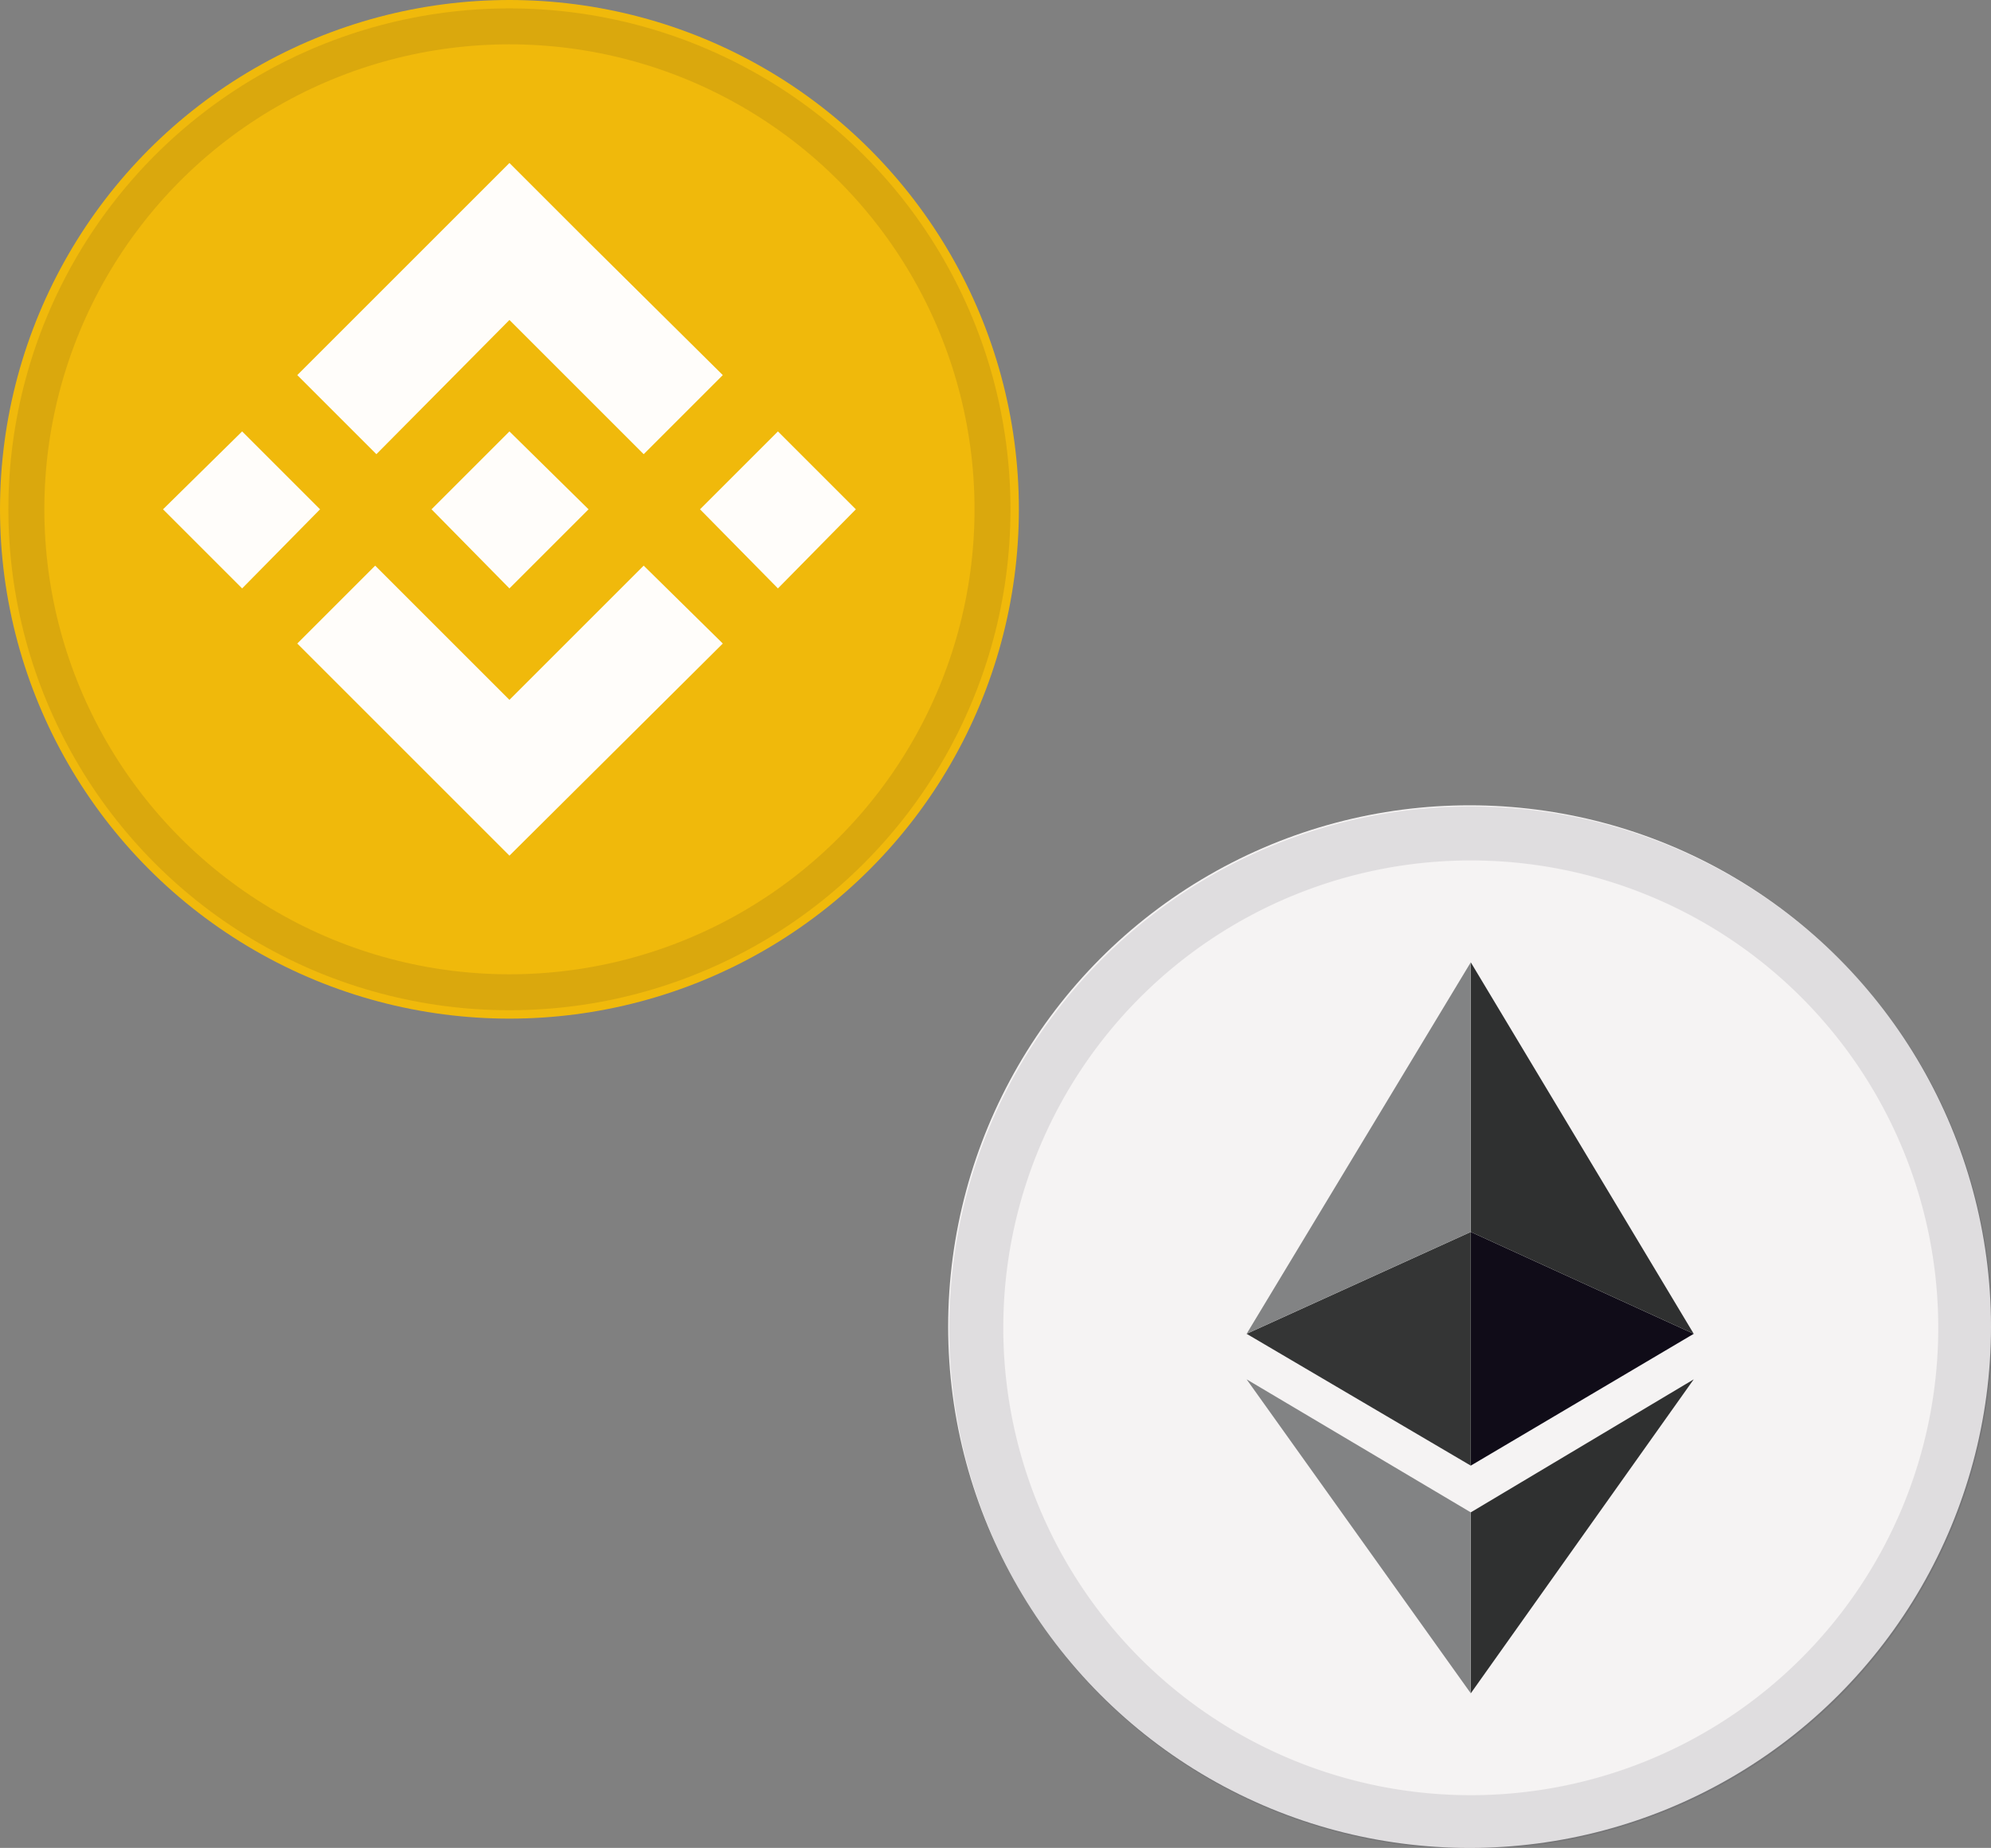<svg xmlns="http://www.w3.org/2000/svg" width="166.1" height="154.2" viewBox="0 0 166.1 154.2"><rect x="0" y="0" width="166.1" height="154.2" fill="#808080" stroke="none"/><defs><style>.cls-1{fill:#f0b90b;}.cls-2{fill:#fffdfa;}.cls-3{fill:none;stroke:#191326;stroke-width:3px;isolation:isolate;}.cls-3,.cls-9{opacity:0.1;}.cls-4{fill:#f5f3f3;}.cls-5{fill:#2f3030;}.cls-6{fill:#100c18;}.cls-7{fill:#828384;}.cls-8{fill:#343535;}.cls-10{fill:#191326;fill-rule:evenodd;}</style></defs><title>bnb-eth</title><g id="BNB_Below" data-name="BNB Below"><circle class="cls-1" cx="122.1" cy="110.5" r="42.5"/><path class="cls-2" d="M117.4,124.9l-6.5,6.5-6.6-6.5,6.6-6.6ZM133.2,109l11.2,11.2,6.6-6.5-11.2-11.2L133.2,96l-17.7,17.7,6.6,6.5Zm22.4,9.3-6.5,6.6,6.5,6.5,6.5-6.5Zm-22.4,22.4L122,129.5l-6.5,6.6,17.7,17.7L151,136l-6.6-6.5Zm0-9.3,6.6-6.5-6.6-6.6-6.5,6.6Z" transform="translate(-11.1 -14.3)"/><circle class="cls-3" cx="122.1" cy="110.5" r="40.3"/></g><g id="BNB_Above" data-name="BNB Above"><circle class="cls-1" cx="42.5" cy="42.5" r="42.5"/><path class="cls-2" d="M37.8,56.8l-6.5,6.6-6.6-6.6,6.6-6.5ZM53.6,41,64.8,52.2l6.6-6.6L60.2,34.5l-6.6-6.6L35.9,45.6l6.6,6.6ZM76,50.3l-6.5,6.5L76,63.4l6.5-6.6ZM53.6,72.7,42.4,61.5,35.9,68,53.6,85.7,71.4,68l-6.6-6.5Zm0-9.3,6.6-6.6-6.6-6.5-6.5,6.5Z" transform="translate(-11.1 -14.3)"/><circle class="cls-3" cx="42.5" cy="42.5" r="40.3"/></g><g id="ETH"><circle class="cls-4" cx="122.6" cy="110.7" r="43.5"/><path class="cls-5" d="M133.8,140.5v15.1l18.6-26.2Z" transform="translate(-11.1 -14.3)"/><path class="cls-6" d="M133.8,117.1v19.5l18.6-11Z" transform="translate(-11.1 -14.3)"/><path class="cls-5" d="M133.8,94.6v22.5l18.6,8.5Z" transform="translate(-11.1 -14.3)"/><path class="cls-7" d="M133.8,140.5v15.1l-18.7-26.2Z" transform="translate(-11.1 -14.3)"/><path class="cls-8" d="M133.8,117.1v19.5l-18.7-11Z" transform="translate(-11.1 -14.3)"/><path class="cls-7" d="M133.8,94.6v22.5l-18.7,8.5Z" transform="translate(-11.1 -14.3)"/><g class="cls-9"><path class="cls-10" d="M133.8,164.1a39,39,0,1,0-39-39A39,39,0,0,0,133.8,164.1Zm0,4.5a43.5,43.5,0,1,0-43.5-43.5A43.4,43.4,0,0,0,133.8,168.6Z" transform="translate(-11.1 -14.3)"/></g></g></svg>